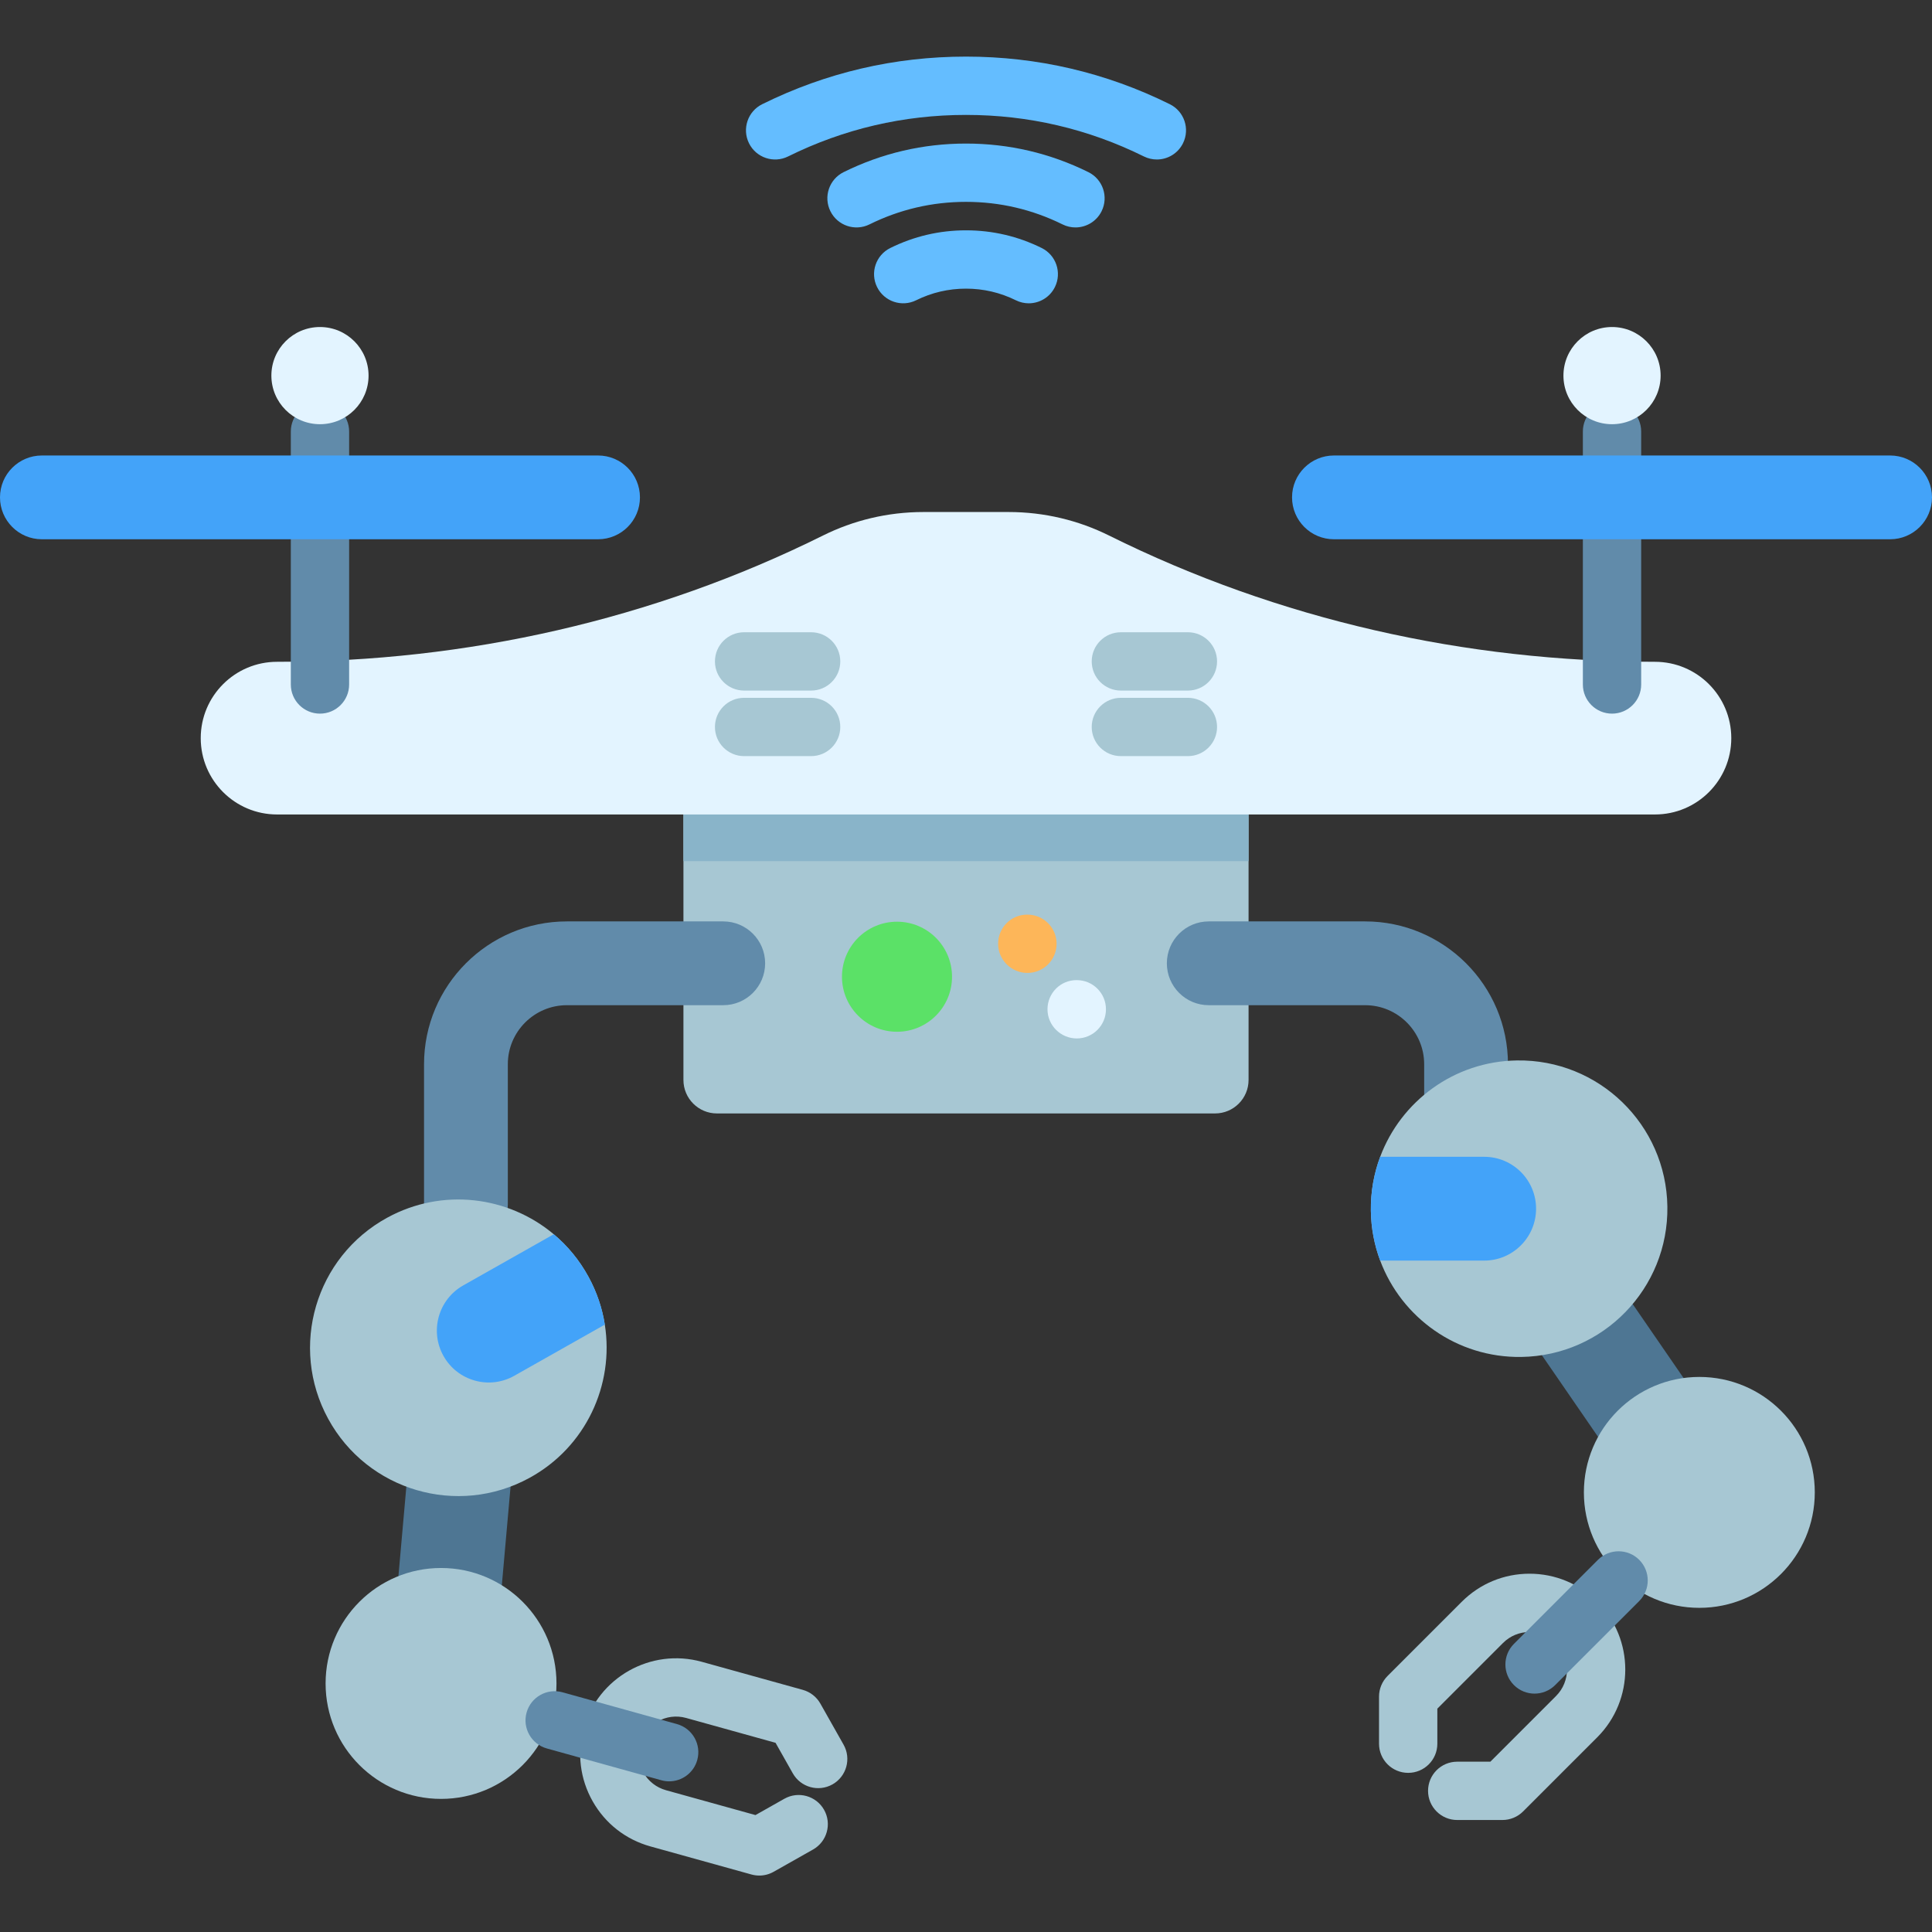 <svg viewBox="0 -15 512 512" xmlns="http://www.w3.org/2000/svg"><rect x="0" y="-15" width="512" height="512" fill="#333333" stroke="none"/><path d="m330.883 182.734v88.461c0 4.902-3.977 8.879-8.879 8.879h-132.008c-4.902 0-8.879-3.977-8.879-8.879v-88.461zm0 0" fill="#a7c7d3"/><path d="m181.117 182.734h149.766v30.473h-149.766zm0 0" fill="#89b4c9"/><path d="m438.574 160.383c-50.145 0-99.77-11.152-144.676-33.465-8.016-3.984-17.055-6.227-26.617-6.227h-22.562c-9.562 0-18.602 2.242-26.617 6.227-44.906 22.312-94.531 33.465-144.676 33.465-11.172 0-20.23 9.055-20.23 20.23 0 11.172 9.059 20.23 20.23 20.23h365.148c11.176 0 20.234-9.059 20.234-20.23-.004-11.176-9.059-20.23-20.234-20.23zm0 0" fill="#e3f4ff"/><path d="m252.297 243.844c0 8.055-6.527 14.582-14.582 14.582-8.055 0-14.582-6.527-14.582-14.582s6.527-14.582 14.582-14.582c8.055 0 14.582 6.527 14.582 14.582zm0 0" fill="#5be167"/><path d="m272.281 242.836c-4.27 0-7.77-3.457-7.77-7.727 0-4.266 3.418-7.723 7.688-7.723h.082c4.266 0 7.727 3.457 7.727 7.723 0 4.27-3.461 7.727-7.727 7.727zm0 0" fill="#fdb659"/><path d="m285.363 260.199c-4.266 0-7.766-3.461-7.766-7.727s3.418-7.727 7.684-7.727h.082c4.27 0 7.727 3.461 7.727 7.727.004 4.266-3.457 7.727-7.727 7.727zm0 0" fill="#e3f4ff"/><path d="m84.797 174.121c-4.27 0-7.727-3.461-7.727-7.727v-67.039c0-4.266 3.457-7.727 7.727-7.727 4.266 0 7.727 3.461 7.727 7.727v67.039c0 4.266-3.461 7.727-7.727 7.727zm0 0" fill="#618baa"/><path d="m158.492 127.91h-147.391c-6.133 0-11.102-4.969-11.102-11.102 0-6.129 4.969-11.098 11.102-11.098h147.391c6.129 0 11.102 4.969 11.102 11.098 0 6.133-4.973 11.102-11.102 11.102zm0 0" fill="#43a3f9"/><path d="m97.672 84.539c0 7.113-5.766 12.879-12.875 12.879-7.113 0-12.879-5.766-12.879-12.879 0-7.109 5.766-12.875 12.879-12.875 7.109 0 12.875 5.766 12.875 12.875zm0 0" fill="#e3f4ff"/><path d="m427.203 174.121c-4.266 0-7.727-3.461-7.727-7.727v-67.039c0-4.266 3.461-7.727 7.727-7.727 4.27 0 7.727 3.461 7.727 7.727v67.039c0 4.266-3.457 7.727-7.727 7.727zm0 0" fill="#618baa"/><path d="m500.898 127.91h-147.391c-6.129 0-11.102-4.969-11.102-11.102 0-6.129 4.973-11.098 11.102-11.098h147.391c6.133 0 11.102 4.969 11.102 11.098 0 6.133-4.969 11.102-11.102 11.102zm0 0" fill="#43a3f9"/><path d="m440.082 84.539c0 7.113-5.766 12.879-12.879 12.879-7.109 0-12.875-5.766-12.875-12.879 0-7.109 5.766-12.875 12.875-12.875 7.113 0 12.879 5.766 12.879 12.875zm0 0" fill="#e3f4ff"/><g fill="#a7c7d3"><path d="m314.805 168.008h-17.762c-4.27 0-7.727-3.461-7.727-7.727 0-4.27 3.461-7.727 7.727-7.727h17.762c4.266 0 7.727 3.457 7.727 7.727 0 4.266-3.461 7.727-7.727 7.727zm0 0"/><path d="m314.805 185.379h-17.762c-4.27 0-7.727-3.457-7.727-7.727 0-4.266 3.461-7.723 7.727-7.723h17.762c4.266 0 7.727 3.457 7.727 7.723 0 4.27-3.461 7.727-7.727 7.727zm0 0"/><path d="m214.957 168.008h-17.762c-4.266 0-7.727-3.461-7.727-7.727 0-4.27 3.461-7.727 7.727-7.727h17.762c4.27 0 7.727 3.457 7.727 7.727 0 4.266-3.461 7.727-7.727 7.727zm0 0"/><path d="m214.957 185.379h-17.762c-4.266 0-7.727-3.457-7.727-7.727 0-4.266 3.461-7.723 7.727-7.723h17.762c4.27 0 7.727 3.457 7.727 7.723 0 4.27-3.461 7.727-7.727 7.727zm0 0"/></g><path d="m123.477 315.375c-6.129 0-11.102-4.973-11.102-11.102v-37.238c0-20.871 16.98-37.852 37.852-37.852h41.441c6.133 0 11.102 4.969 11.102 11.102 0 6.129-4.969 11.102-11.102 11.102h-41.441c-8.629 0-15.648 7.02-15.648 15.648v37.238c0 6.129-4.973 11.102-11.102 11.102zm0 0" fill="#618baa"/><path d="m388.523 300.059c-6.133 0-11.102-4.969-11.102-11.102v-21.922c0-8.629-7.02-15.648-15.648-15.648h-41.441c-6.133 0-11.102-4.973-11.102-11.102 0-6.133 4.969-11.102 11.102-11.102h41.441c20.871 0 37.852 16.98 37.852 37.848v21.926c0 6.133-4.973 11.102-11.102 11.102zm0 0" fill="#618baa"/><path d="m132.383 411.934-27.402-2.43 3.473-39.168 27.402 2.43zm0 0" fill="#4e7693"/><path d="m147.473 431.133c0 16.895-13.695 30.594-30.594 30.594-16.898 0-30.594-13.699-30.594-30.594 0-16.898 13.695-30.598 30.594-30.598 16.898 0 30.594 13.699 30.594 30.598zm0 0" fill="#a7c7d3"/><path d="m201.223 482.043c-.695 0-1.391-.094-2.07-.281l-26.789-7.445c-6.535-1.812-11.973-6.066-15.309-11.969-3.34-5.906-4.176-12.758-2.363-19.293 3.75-13.488 17.773-21.41 31.262-17.668l26.793 7.441c1.977.551 3.652 1.859 4.66 3.645l6.145 10.875c2.102 3.715.789 8.426-2.926 10.527-3.715 2.098-8.43.789-10.527-2.926l-4.57-8.09-23.707-6.586c-5.277-1.469-10.77 1.637-12.234 6.918-.715 2.559-.387 5.238.922 7.551 1.305 2.309 3.434 3.973 5.992 4.684l23.707 6.586 7.652-4.324c3.715-2.098 8.426-.789 10.527 2.926 2.098 3.715.789 8.43-2.926 10.527l-10.438 5.898c-1.172.664-2.48 1.004-3.801 1.004zm0 0" fill="#a7c7d3"/><path d="m177.34 457.074c-.684 0-1.379-.09-2.07-.285l-30.344-8.426c-4.113-1.145-6.52-5.402-5.375-9.516 1.141-4.109 5.398-6.52 9.512-5.375l30.34 8.43c4.113 1.141 6.52 5.398 5.379 9.512-.949 3.422-4.059 5.66-7.441 5.66zm0 0" fill="#618baa"/><path d="m155.953 323.355c2.223 4.066 3.652 8.352 4.332 12.68 2.523 15.945-5.016 32.465-19.996 40.637-19.055 10.395-42.926 3.379-53.316-15.668-10.402-19.051-3.383-42.926 15.668-53.316 14.617-7.984 32.078-5.707 44.109 4.402 3.645 3.059 6.785 6.836 9.203 11.266zm0 0" fill="#a7c7d3"/><path d="m155.953 323.355c2.223 4.066 3.652 8.352 4.332 12.68l-23.992 13.559c-3.305 1.867-7.055 2.223-10.445 1.277-3.395-.941-6.426-3.18-8.293-6.48-3.738-6.613-1.406-15.004 5.203-18.742l23.992-13.559c3.645 3.059 6.785 6.836 9.203 11.266zm0 0" fill="#43a3f9"/><path d="m405.09 339.027 22.656-15.594 22.297 32.391-22.656 15.598zm0 0" fill="#4e7693"/><path d="m480.938 380.496c0 16.898-13.699 30.598-30.594 30.598-16.898 0-30.598-13.699-30.598-30.598 0-16.895 13.699-30.594 30.598-30.594 16.895 0 30.594 13.699 30.594 30.594zm0 0" fill="#a7c7d3"/><path d="m398.164 467.32h-11.988c-4.266 0-7.727-3.461-7.727-7.727s3.461-7.727 7.727-7.727h8.789l17.398-17.398c3.875-3.875 3.875-10.18 0-14.055-1.879-1.879-4.371-2.91-7.027-2.91s-5.148 1.031-7.027 2.91l-17.398 17.398v9.289c0 4.27-3.461 7.727-7.727 7.727s-7.727-3.457-7.727-7.727v-12.488c0-2.051.816-4.016 2.266-5.465l19.66-19.66c4.797-4.797 11.172-7.438 17.957-7.438 6.781 0 13.156 2.641 17.953 7.438 9.898 9.898 9.898 26.008 0 35.91l-19.66 19.66c-1.453 1.449-3.418 2.262-5.469 2.262zm0 0" fill="#a7c7d3"/><path d="m406.672 433.828c-1.977 0-3.953-.754-5.461-2.262-3.02-3.016-3.02-7.91 0-10.926l22.266-22.27c3.02-3.016 7.91-3.016 10.93 0 3.016 3.02 3.016 7.91 0 10.93l-22.27 22.266c-1.508 1.508-3.488 2.262-5.465 2.262zm0 0" fill="#618baa"/><path d="m363.293 305.898c.066 4.633.934 9.066 2.469 13.172 5.648 15.121 20.34 25.793 37.406 25.535 21.699-.324 39.031-18.176 38.703-39.875-.316-21.699-18.176-39.031-39.871-38.703-16.656.238-30.734 10.816-36.238 25.535-1.664 4.457-2.543 9.289-2.469 14.336zm0 0" fill="#a7c7d3"/><path d="m363.293 305.898c.066 4.633.934 9.066 2.469 13.172h27.559c3.797 0 7.238-1.539 9.723-4.031 2.492-2.488 4.031-5.93 4.031-9.723 0-7.598-6.156-13.754-13.754-13.754h-27.559c-1.664 4.457-2.543 9.289-2.469 14.336zm0 0" fill="#43a3f9"/><path d="m272.633 65.379c-1.148 0-2.32-.258-3.422-.805-4.133-2.043-8.578-3.082-13.211-3.082s-9.078 1.039-13.211 3.082c-3.824 1.895-8.461.328-10.352-3.496-1.895-3.824-.328-8.457 3.496-10.352 6.285-3.109 13.035-4.688 20.066-4.688s13.785 1.578 20.066 4.688c3.824 1.895 5.391 6.527 3.496 10.352-1.348 2.723-4.082 4.301-6.93 4.301zm0 0" fill="#64bdff"/><path d="m285.004 45.273c-1.148 0-2.32-.258-3.422-.805-8.008-3.961-16.613-5.973-25.582-5.973s-17.574 2.012-25.582 5.973c-3.824 1.895-8.457.328-10.352-3.496-1.895-3.824-.328-8.457 3.496-10.352 10.156-5.027 21.07-7.574 32.438-7.574s22.281 2.547 32.441 7.574c3.824 1.895 5.387 6.527 3.496 10.352-1.348 2.723-4.086 4.301-6.934 4.301zm0 0" fill="#64bdff"/><path d="m306.574 27.266c-1.152 0-2.32-.258-3.422-.801-14.758-7.309-30.621-11.012-47.152-11.012s-32.395 3.703-47.152 11.012c-3.828 1.891-8.461.324-10.355-3.496-1.891-3.824-.328-8.461 3.5-10.355 16.906-8.371 35.078-12.613 54.008-12.613s37.102 4.242 54.008 12.613c3.824 1.895 5.391 6.527 3.496 10.355-1.348 2.719-4.082 4.297-6.93 4.297zm0 0" fill="#64bdff"/></svg>